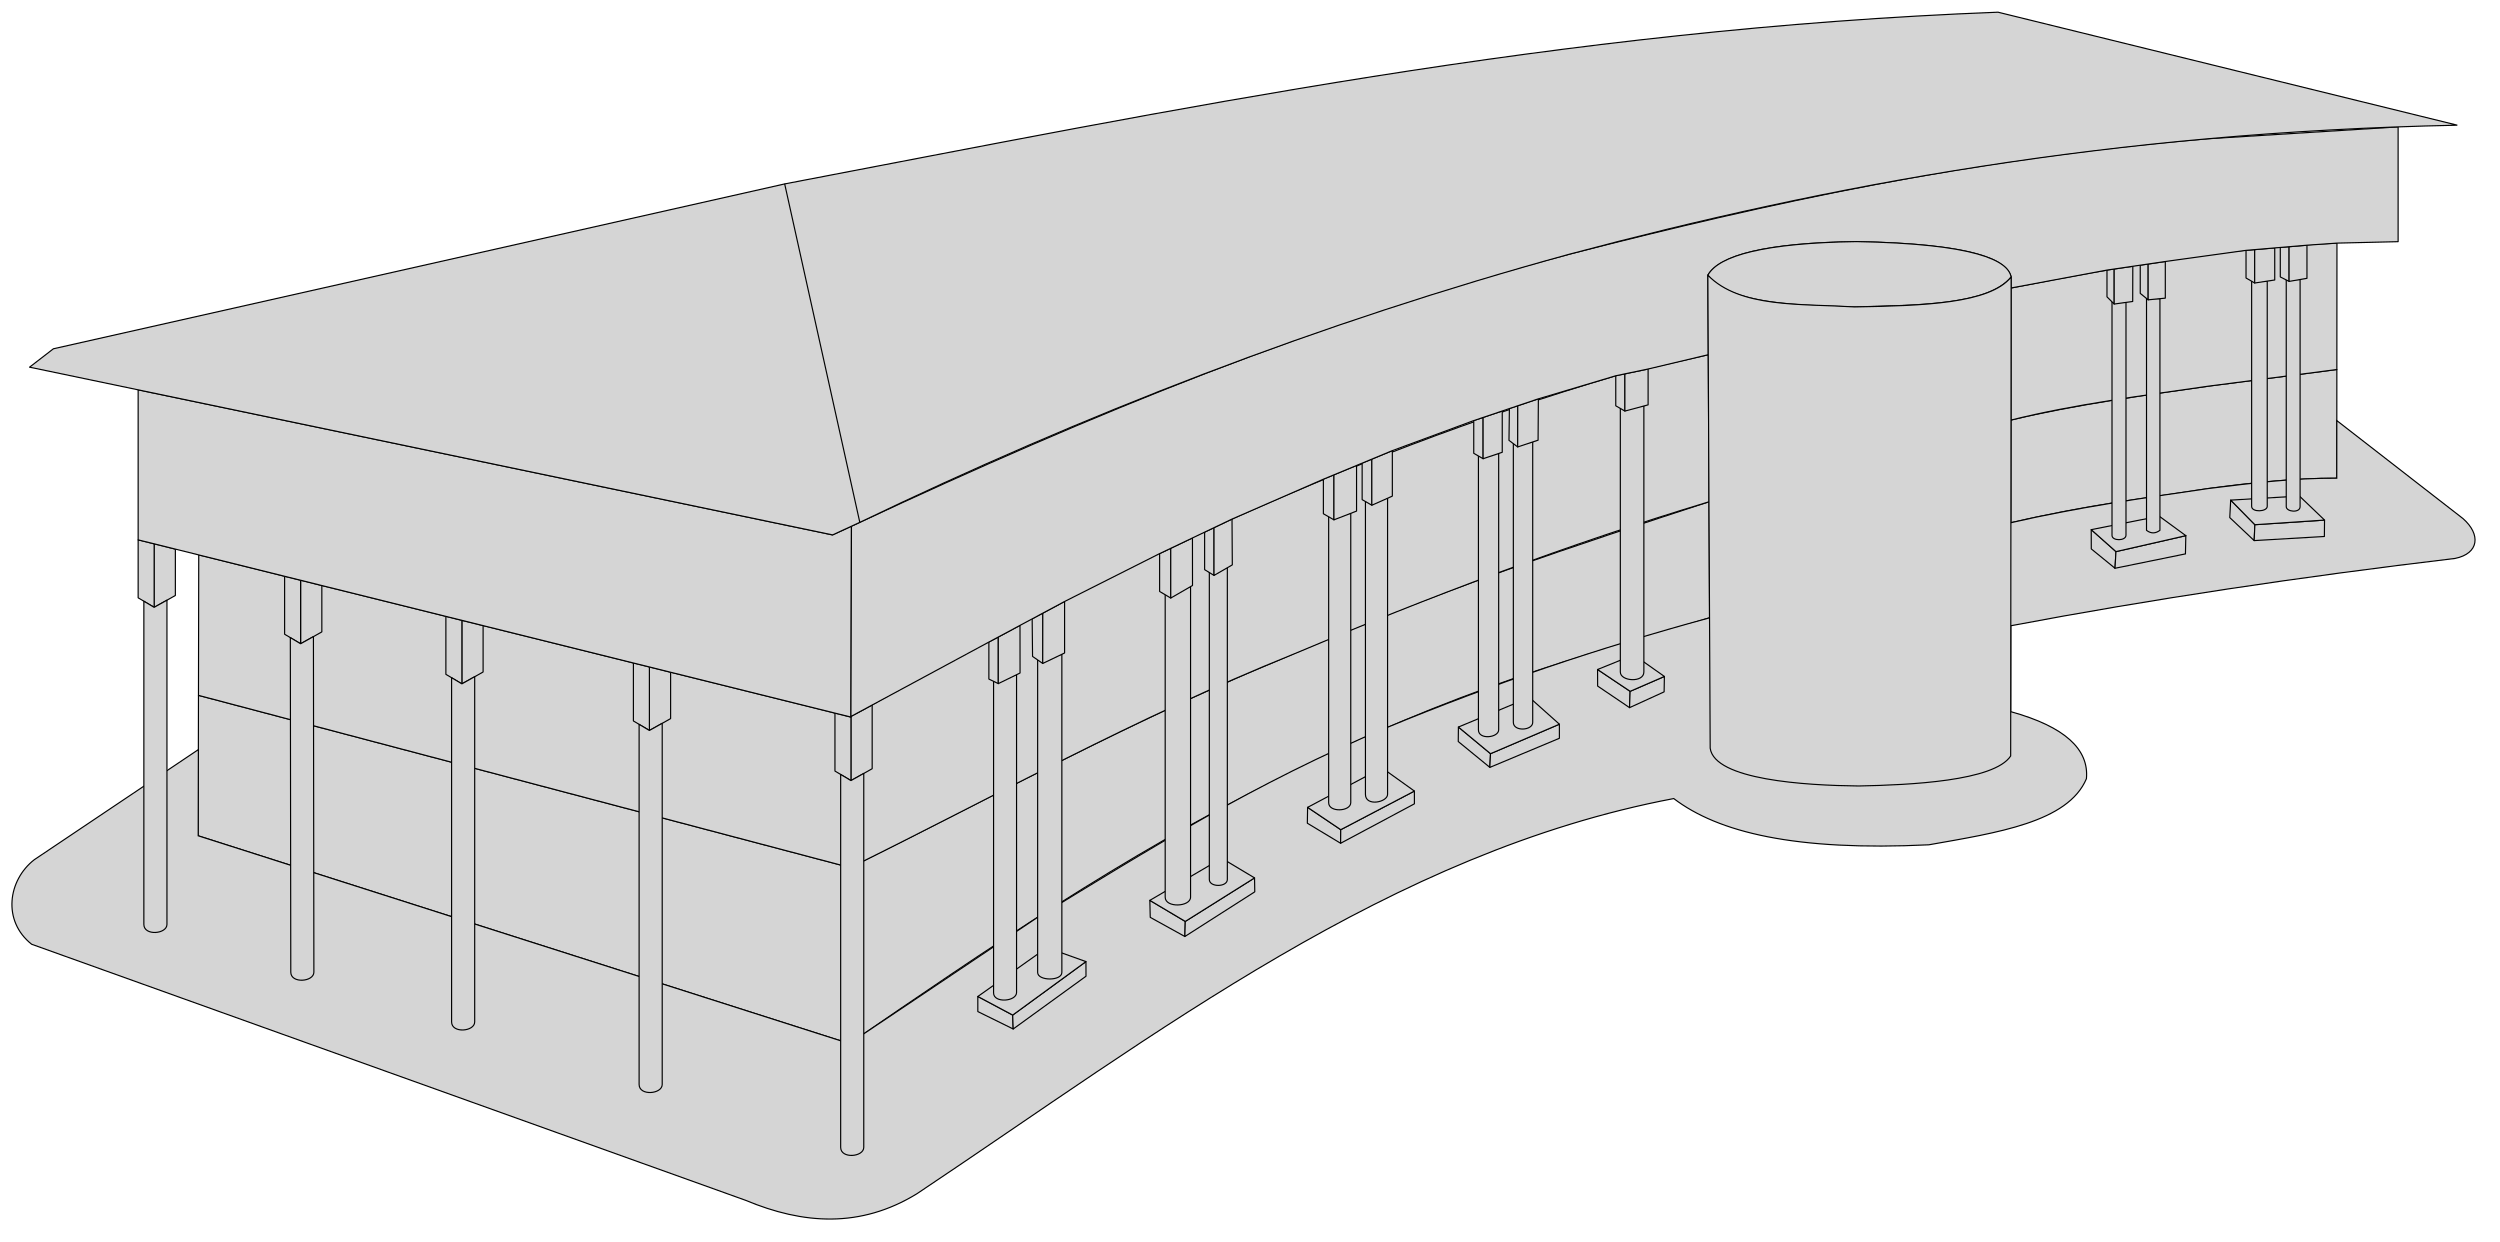 <?xml version="1.0" encoding="UTF-8" standalone="no"?>
<!-- Created with Inkscape (http://www.inkscape.org/) -->

<svg
   version="1.1"
   id="svg9"
   width="2141.333"
   height="1064"
   viewBox="0 0 2141.333 1064"
   xmlns="http://www.w3.org/2000/svg"
   xmlns:svg="http://www.w3.org/2000/svg">
  <defs
     id="defs13" />
  <g
     id="rdc"
     style="display:inline;opacity:1">
    <path
       style="fill:#d5d5d5;fill-opacity:1;stroke:#000000;stroke-width:1px;stroke-linecap:round;stroke-linejoin:round;stroke-opacity:1"
       d="m 169.992,595.598 -0.236,120.284 557.849,178.009 0.675,-150.762 z"
       id="path34412" />
    <path
       style="fill:#d5d5d5;fill-opacity:1;stroke:#000000;stroke-width:1px;stroke-linecap:round;stroke-linejoin:round;stroke-opacity:1"
       d="M 727.605,893.891 C 844.843,813.356 962.193,732.924 1095.295,666.918 1249.935,588.565 1353.2,562.88 1464.279,529.186 l -0.488,-99.401 c -113.853,37.337 -226.036,73.284 -371.562,136.967 -126.565,52.39 -243.534,116.484 -363.948,176.377 z"
       id="path34414" />
    <path
       style="fill:#d5d5d5;fill-opacity:1;stroke:#000000;stroke-width:1px;stroke-linecap:round;stroke-linejoin:round;stroke-opacity:1"
       d="m 1722.486,359.796 -0.084,87.931 c 70.353,-16.243 115.393,-20.756 169.092,-29.282 38.33,-5.2 75.541,-8.878 110.024,-8.854 l 0.078,-93.088 c -35.854,4.695 -72.492,9.426 -109.406,14.171 -56.755,8.156 -113.582,15.708 -169.704,29.122 z"
       id="path34982" />
    <path
       style="fill:#d5d5d5;fill-opacity:1;stroke:#000000;stroke-width:1px;stroke-linecap:butt;stroke-linejoin:miter;stroke-opacity:1"
       d="m 169.756,715.882 0.145,-73.821 -140.527,94.302 C 6.84,753.872 1.841,788.806 27.121,808.793 L 638.619,1028.097 c 49.327,20.628 98.324,24.035 146.689,-5.573 C 991.688,884.76 1191.408,729.927 1433.621,683.993 c 37.922,28.901 103.871,45.2 218.489,39.614 58.443,-10.344 119.188,-19.227 134.989,-56.634 2.26,-25.044 -18.158,-44.482 -64.851,-57.426 l 0.07,-73.559 c 120.374,-22.778 247.495,-41.854 380.542,-57.677 20.591,-4.173 22.269,-20.563 6.737,-34.168 l -108.038,-83.887 -0.041,49.335 c -36.815,-0.249 -73.414,4.319 -110.015,8.853 -56.81,8.23 -113.628,16.43 -169.101,29.283 l -258.124,81.459 c -95.36,25.901 -187.282,57.154 -275.777,93.742 -113.685,47.614 -205.938,105.56 -299.726,162.765 l -148.935,99.82 -12.236,8.378 z"
       id="path35587" />
  </g>
  <g
     id="et1"
     style="display:inline;opacity:1">
    <path
       style="fill:#d5d5d5;fill-opacity:1;stroke:#000000;stroke-width:1px;stroke-linecap:round;stroke-linejoin:round;stroke-opacity:1"
       d="m 170.229,475.314 -0.236,120.284 558.288,147.531 0.577,-128.923 z"
       id="path33561" />
    <path
       style="fill:#d5d5d5;fill-opacity:1;stroke:#000000;stroke-width:1px;stroke-linecap:round;stroke-linejoin:round;stroke-opacity:1"
       d="m 1463.791,429.784 c -120.691,36.465 -238.965,81.042 -355.791,130.483 -136.77,55.183 -254.424,121.185 -379.72,182.862 l 0.577,-128.923 C 929.146,497.686 1141.333,393.716 1383.954,321.848 l 79.218,-18.028 z"
       id="path33662" />
    <path
       style="fill:#d5d5d5;fill-opacity:1;stroke:#000000;stroke-width:1px;stroke-linecap:round;stroke-linejoin:round;stroke-opacity:1"
       d="m 1722.593,246.667 -0.107,113.129 c 54.492,-13.623 115.044,-21.178 169.705,-29.122 l 109.406,-14.171 0.091,-108.27 c -94.956,4.221 -189.255,20.732 -279.095,38.433 z"
       id="path34034" />
  </g>
  <g
     id="poto_L"
     style="display:inline;opacity:1">
    <path
       style="fill:#d5d5d5;fill-opacity:1;stroke:#000000;stroke-width:1px;stroke-linecap:round;stroke-linejoin:round;stroke-opacity:1"
       d="m 150.203,470.335 v 39.708 l -18.184,10.171 v -54.4 z"
       id="path2478" />
    <path
       style="fill:#d5d5d5;fill-opacity:1;stroke:#000000;stroke-width:1px;stroke-linecap:round;stroke-linejoin:round;stroke-opacity:1"
       d="m 118.325,462.409 v 49.638 l 13.694,8.167 v -54.4 z"
       id="path2480" />
    <path
       style="fill:#d5d5d5;fill-opacity:1;stroke:#000000;stroke-width:1px;stroke-linecap:round;stroke-linejoin:round;stroke-opacity:1"
       d="m 123.218,514.965 v 276.818 c 0,10.027 19.785,8.383 19.785,0 v -277.712 l -10.983,6.143 z"
       id="path2482" />
    <path
       style="fill:#d5d5d5;fill-opacity:1;stroke:#000000;stroke-width:1px;stroke-linecap:round;stroke-linejoin:round;stroke-opacity:1"
       d="m 275.662,501.528 v 39.708 l -18.184,10.171 v -54.4 z"
       id="path2478-3" />
    <path
       style="fill:#d5d5d5;fill-opacity:1;stroke:#000000;stroke-width:1px;stroke-linecap:round;stroke-linejoin:round;stroke-opacity:1"
       d="m 243.784,493.602 v 49.638 l 13.694,8.167 v -54.4 z"
       id="path2480-6" />
    <path
       style="fill:#d5d5d5;fill-opacity:1;stroke:#000000;stroke-width:1px;stroke-linecap:round;stroke-linejoin:round;stroke-opacity:1"
       d="m 248.676,546.158 0.392,286.524 c 0.014,10.027 19.796,8.383 19.785,0 l -0.392,-287.418 -10.983,6.143 z"
       id="path2482-7" />
    <path
       style="fill:#d5d5d5;fill-opacity:1;stroke:#000000;stroke-width:1px;stroke-linecap:round;stroke-linejoin:round;stroke-opacity:1"
       d="m 413.792,535.871 v 39.708 l -18.184,10.171 v -54.4 z"
       id="path2478-3-5" />
    <path
       style="fill:#d5d5d5;fill-opacity:1;stroke:#000000;stroke-width:1px;stroke-linecap:round;stroke-linejoin:round;stroke-opacity:1"
       d="m 381.914,527.945 v 49.638 l 13.694,8.167 v -54.4 z"
       id="path2480-6-3" />
    <path
       style="fill:#d5d5d5;fill-opacity:1;stroke:#000000;stroke-width:1px;stroke-linecap:round;stroke-linejoin:round;stroke-opacity:1"
       d="m 386.807,580.501 v 294.803 c 0,10.027 19.785,8.383 19.785,0 V 579.607 l -10.983,6.143 z"
       id="path2482-7-5" />
    <path
       style="fill:#d5d5d5;fill-opacity:1;stroke:#000000;stroke-width:1px;stroke-linecap:round;stroke-linejoin:round;stroke-opacity:1"
       d="m 574.403,575.804 v 39.708 l -18.184,10.171 v -54.4 z"
       id="path2478-3-5-6" />
    <path
       style="fill:#d5d5d5;fill-opacity:1;stroke:#000000;stroke-width:1px;stroke-linecap:round;stroke-linejoin:round;stroke-opacity:1"
       d="m 542.525,567.878 v 49.638 l 13.694,8.167 v -54.4 z"
       id="path2480-6-3-2" />
    <path
       style="fill:#d5d5d5;fill-opacity:1;stroke:#000000;stroke-width:1px;stroke-linecap:round;stroke-linejoin:round;stroke-opacity:1"
       d="m 547.418,620.434 v 308.435 c 0,10.027 19.785,8.383 19.785,0 V 619.54 l -10.983,6.143 z"
       id="path2482-7-5-9" />
    <path
       style="fill:#d5d5d5;fill-opacity:1;stroke:#000000;stroke-width:1px;stroke-linecap:round;stroke-linejoin:round;stroke-opacity:1"
       d="m 747.042,603.86 v 54.575 l -18.184,10.171 v -54.94 z"
       id="path2478-3-5-6-1" />
    <path
       style="fill:#d5d5d5;fill-opacity:1;stroke:#000000;stroke-width:1px;stroke-linecap:round;stroke-linejoin:round;stroke-opacity:1"
       d="m 715.164,610.801 v 49.638 l 13.694,8.167 v -54.4 z"
       id="path2480-6-3-2-2" />
    <path
       style="fill:#d5d5d5;fill-opacity:1;stroke:#000000;stroke-width:1px;stroke-linecap:round;stroke-linejoin:round;stroke-opacity:1"
       d="m 720.057,663.357 v 319.386 c 0,10.027 19.785,8.383 19.785,0 V 662.463 l -10.983,6.143 z"
       id="path2482-7-5-9-7" />
  </g>
  <g
     id="poto_l"
     style="display:inline;opacity:1">
    <path
       style="fill:#d5d5d5;fill-opacity:1;stroke:#000000;stroke-width:1px;stroke-linecap:round;stroke-linejoin:round;stroke-opacity:1"
       d="m 837.531,853.531 29.878,15.905 0.423,11.933 -30.293,-14.933 z"
       id="path17092" />
    <path
       style="fill:#d5d5d5;fill-opacity:1;stroke:#000000;stroke-width:1px;stroke-linecap:round;stroke-linejoin:round;stroke-opacity:1"
       d="m 867.409,869.437 62.737,-45.801 0.045,12.532 -62.359,45.201 z"
       id="path17193" />
    <path
       style="fill:#d5d5d5;fill-opacity:1;stroke:#000000;stroke-width:1px;stroke-linecap:round;stroke-linejoin:round;stroke-opacity:1"
       d="m 837.531,853.531 29.878,15.905 62.737,-45.801 -33.475,-11.973 z"
       id="path17636" />
    <path
       style="fill:#d5d5d5;fill-opacity:1;stroke:#000000;stroke-width:1px;stroke-linecap:butt;stroke-linejoin:miter;stroke-opacity:1"
       d="m 870.714,577.909 v 272.198 c 0,7.774 -19.682,9.364 -19.682,0.375 V 583.597 Z"
       id="path25117" />
    <path
       style="fill:#d5d5d5;fill-opacity:1;stroke:#000000;stroke-width:1px;stroke-linecap:round;stroke-linejoin:round;stroke-opacity:1"
       d="m 984.864,771.195 0.359,14.553 29.654,16.401 0.345,-12.926 z"
       id="path18329" />
    <path
       style="fill:#d5d5d5;fill-opacity:1;stroke:#000000;stroke-width:1px;stroke-linecap:round;stroke-linejoin:round;stroke-opacity:1"
       d="m 1015.222,789.222 59.336,-37.266 c 0.07,3.022 0.133,6.312 0.195,11.924 l -59.877,38.268 z"
       id="path18331" />
    <path
       style="fill:#d5d5d5;fill-opacity:1;stroke:#000000;stroke-width:1px;stroke-linecap:round;stroke-linejoin:round;stroke-opacity:1"
       d="m 984.864,771.195 30.358,18.028 59.336,-37.266 -28.067,-16.822 z"
       id="path18641" />
    <path
       style="fill:#d5d5d5;fill-opacity:1;stroke:#000000;stroke-width:1px;stroke-linecap:round;stroke-linejoin:round;stroke-opacity:1"
       d="m 1119.778,705.113 0.228,-13.585 28.385,19.124 -0.112,11.635 z"
       id="path18898" />
    <path
       style="fill:#d5d5d5;fill-opacity:1;stroke:#000000;stroke-width:1px;stroke-linecap:round;stroke-linejoin:round;stroke-opacity:1"
       d="m 1148.391,710.652 63.082,-33.085 0.01,10.935 -63.203,33.785 z"
       id="path18999" />
    <path
       style="fill:#d5d5d5;fill-opacity:1;stroke:#000000;stroke-width:1px;stroke-linecap:round;stroke-linejoin:round;stroke-opacity:1"
       d="m 1120.006,691.528 28.385,19.124 63.082,-33.085 -27.755,-19.851 z"
       id="path19067" />
    <path
       style="fill:#d5d5d5;fill-opacity:1;stroke:#000000;stroke-width:1px;stroke-linecap:round;stroke-linejoin:round;stroke-opacity:1"
       d="m 1249.169,622.738 27.505,22.816 -0.58,11.742 -27.058,-22.129 z"
       id="path19225" />
    <path
       style="fill:#d5d5d5;fill-opacity:1;stroke:#000000;stroke-width:1px;stroke-linecap:round;stroke-linejoin:round;stroke-opacity:1"
       d="m 1276.674,645.553 58.995,-25.256 v 12.061 l -59.572,24.937 z"
       id="path19227" />
    <path
       style="fill:#d5d5d5;fill-opacity:1;stroke:#000000;stroke-width:1px;stroke-linecap:round;stroke-linejoin:round;stroke-opacity:1"
       d="m 1249.169,622.738 27.505,22.816 58.995,-25.256 -25.672,-22.898 z"
       id="path19575" />
    <path
       style="fill:#d5d5d5;fill-opacity:1;stroke:#000000;stroke-width:1px;stroke-linecap:round;stroke-linejoin:round;stroke-opacity:1"
       d="m 1368.367,573.449 0.059,14.189 27.331,18.482 0.502,-13.983 z"
       id="path19961" />
    <path
       style="fill:#d5d5d5;fill-opacity:1;stroke:#000000;stroke-width:1px;stroke-linecap:round;stroke-linejoin:round;stroke-opacity:1"
       d="m 1396.258,592.137 29.338,-12.738 -0.232,13.196 -29.608,13.525 z"
       id="path19963" />
    <path
       style="fill:#d5d5d5;fill-opacity:1;stroke:#000000;stroke-width:1px;stroke-linecap:round;stroke-linejoin:round;stroke-opacity:1"
       d="m 1368.367,573.449 27.891,18.689 29.338,-12.738 -26.254,-18.506 z"
       id="path19965" />
    <path
       style="fill:#d5d5d5;fill-opacity:1;stroke:#000000;stroke-width:1px;stroke-linecap:round;stroke-linejoin:round;stroke-opacity:1"
       d="m 1791.202,453.662 0.049,16.506 20.318,16.569 0.83,-14.267 z"
       id="path20761" />
    <path
       style="fill:#d5d5d5;fill-opacity:1;stroke:#000000;stroke-width:1px;stroke-linecap:butt;stroke-linejoin:miter;stroke-opacity:1"
       d="m 1812.399,472.471 -0.83,14.267 60.331,-12.313 0.331,-15.614 z"
       id="path20829" />
    <path
       style="fill:#d5d5d5;fill-opacity:1;stroke:#000000;stroke-width:1px;stroke-linecap:round;stroke-linejoin:round;stroke-opacity:1"
       d="m 1791.202,453.662 21.197,18.808 59.833,-13.659 -22.795,-16.676 z"
       id="path20831" />
    <path
       style="fill:#d5d5d5;fill-opacity:1;stroke:#000000;stroke-width:1px;stroke-linecap:round;stroke-linejoin:round;stroke-opacity:1"
       d="m 1910.654,428.365 20.725,21.062 -0.608,13.613 -20.902,-19.699 z"
       id="path21079" />
    <path
       style="fill:#d5d5d5;fill-opacity:1;stroke:#000000;stroke-width:1px;stroke-linecap:round;stroke-linejoin:round;stroke-opacity:1"
       d="m 1931.38,449.427 59.663,-3.967 -0.137,14.06 -60.134,3.52 z"
       id="path21081" />
    <path
       style="fill:#d5d5d5;fill-opacity:1;stroke:#000000;stroke-width:1px;stroke-linecap:round;stroke-linejoin:round;stroke-opacity:1"
       d="m 1910.654,428.365 20.725,21.062 59.663,-3.967 -21.489,-20.578 z"
       id="path21083" />
    <path
       style="fill:#d5d5d5;fill-opacity:1;stroke:#000000;stroke-width:1px;stroke-linecap:round;stroke-linejoin:round;stroke-opacity:1"
       d="m 847,549.951 v 31.7 l 8.063,3.891 v -39.915 z"
       id="path21232" />
    <path
       style="fill:#d5d5d5;fill-opacity:1;stroke:#000000;stroke-width:1px;stroke-linecap:round;stroke-linejoin:round;stroke-opacity:1"
       d="m 855.063,545.628 v 39.915 l 18.645,-9.094 -0.054,-40.789 z"
       id="path21234" />
    <path
       style="fill:#d5d5d5;fill-opacity:1;stroke:#000000;stroke-width:1px;stroke-linecap:round;stroke-linejoin:round;stroke-opacity:1"
       d="m 1928.6,240.896 v 192.799 c 0,5.387 13.362,4.75 13.362,0 V 240.787 Z"
       id="path29652" />
    <path
       style="fill:#d5d5d5;fill-opacity:1;stroke:#000000;stroke-width:1px;stroke-linecap:round;stroke-linejoin:round;stroke-opacity:1"
       d="m 1923.795,214.438 v 23.684 l 7.424,4.286 v -28.598 z"
       id="path23810" />
    <path
       style="fill:#d5d5d5;fill-opacity:1;stroke:#000000;stroke-width:1px;stroke-linecap:round;stroke-linejoin:round;stroke-opacity:1"
       d="M 1958.244,239.798 V 433.942 c 0,4.567 11.863,5.708 11.863,0 V 239.405 Z"
       id="path29654" />
    <path
       style="fill:#d5d5d5;fill-opacity:1;stroke:#000000;stroke-width:1px;stroke-linecap:round;stroke-linejoin:round;stroke-opacity:1"
       d="m 1931.219,242.408 17.172,-2.592 v -27.457 l -17.172,1.451 z"
       id="path23812" />
    <path
       style="fill:#d5d5d5;fill-opacity:1;stroke:#000000;stroke-width:1px;stroke-linecap:round;stroke-linejoin:round;stroke-opacity:1"
       d="m 1953.141,211.958 v 25.242 l 7.536,3.836 v -29.715 z"
       id="path24360" />
    <path
       style="fill:#d5d5d5;fill-opacity:1;stroke:#000000;stroke-width:1px;stroke-linecap:round;stroke-linejoin:round;stroke-opacity:1"
       d="m 1960.677,241.036 15.311,-2.648 v -28.361 l -15.311,1.294 z"
       id="path24362" />
    <path
       style="fill:#d5d5d5;fill-opacity:1;stroke:#000000;stroke-width:1px;stroke-linecap:butt;stroke-linejoin:miter;stroke-opacity:1"
       d="m 888.776,565.269 1e-5,267.66 c 0,7.406 20.738,7.522 20.738,0 V 560.429 l -20.738,4.84"
       id="path25536" />
    <path
       style="fill:#d5d5d5;fill-opacity:1;stroke:#000000;stroke-width:1px;stroke-linecap:round;stroke-linejoin:round;stroke-opacity:1"
       d="m 884.084,530.067 0.335,32.196 8.715,6.013 0.06,-43.094 z"
       id="path21487" />
    <path
       style="fill:#d5d5d5;fill-opacity:1;stroke:#000000;stroke-width:1px;stroke-linecap:round;stroke-linejoin:round;stroke-opacity:1"
       d="m 893.194,525.181 -0.06,43.094 18.723,-8.969 v -44.123 z"
       id="path21845" />
    <path
       style="fill:#d5d5d5;fill-opacity:1;stroke:#000000;stroke-width:1px;stroke-linecap:round;stroke-linejoin:round;stroke-opacity:1"
       d="m 998.022,509.427 v 259.027 c 0,9.416 21.73,8.37 21.73,0 V 502.455 Z"
       id="path26221" />
    <path
       style="fill:#d5d5d5;fill-opacity:1;stroke:#000000;stroke-width:1px;stroke-linecap:round;stroke-linejoin:round;stroke-opacity:1"
       d="m 993.252,474.177 v 32.43 l 9.541,5.639 v -42.62 z"
       id="path21994" />
    <path
       style="fill:#d5d5d5;fill-opacity:1;stroke:#000000;stroke-width:1px;stroke-linecap:round;stroke-linejoin:round;stroke-opacity:1"
       d="m 1002.792,469.627 v 42.62 l 18.628,-10.755 -0.053,-40.725 z"
       id="path21996" />
    <path
       style="fill:#d5d5d5;fill-opacity:1;stroke:#000000;stroke-width:1px;stroke-linecap:round;stroke-linejoin:round;stroke-opacity:1"
       d="m 1035.827,490.401 -10e-5,262.893 c 0,6.883 15.429,6.672 15.429,0 V 486.289 Z"
       id="path26682" />
    <path
       style="fill:#d5d5d5;fill-opacity:1;stroke:#000000;stroke-width:1px;stroke-linecap:round;stroke-linejoin:round;stroke-opacity:1"
       d="m 1031.801,455.791 v 32.139 l 8.053,4.943 V 451.95 Z"
       id="path22154" />
    <path
       style="fill:#d5d5d5;fill-opacity:1;stroke:#000000;stroke-width:1px;stroke-linecap:round;stroke-linejoin:round;stroke-opacity:1"
       d="m 1039.853,492.872 15.661,-9.042 -0.252,-39.231 -15.409,7.35 z"
       id="path22156" />
    <path
       style="fill:#d5d5d5;fill-opacity:1;stroke:#000000;stroke-width:1px;stroke-linecap:round;stroke-linejoin:round;stroke-opacity:1"
       d="m 1138.04,442.651 v 244.894 c 0,8.587 18.93,7.669 18.93,-0.078 V 439.678 Z"
       id="path27079" />
    <path
       style="fill:#d5d5d5;fill-opacity:1;stroke:#000000;stroke-width:1px;stroke-linecap:round;stroke-linejoin:round;stroke-opacity:1"
       d="m 1169.543,429.588 v 250.819 c 0,10.689 18.958,6.803 18.958,0 V 426.758 Z"
       id="path27081" />
    <path
       style="fill:#d5d5d5;fill-opacity:1;stroke:#000000;stroke-width:1px;stroke-linecap:round;stroke-linejoin:round;stroke-opacity:1"
       d="m 1133.516,410.446 v 29.593 l 9.048,5.224 v -38.565 z"
       id="path22476" />
    <path
       style="fill:#d5d5d5;fill-opacity:1;stroke:#000000;stroke-width:1px;stroke-linecap:round;stroke-linejoin:round;stroke-opacity:1"
       d="m 1142.564,445.263 19.37,-7.509 v -39.082 l -19.37,8.025 z"
       id="path22478" />
    <path
       style="fill:#d5d5d5;fill-opacity:1;stroke:#000000;stroke-width:1px;stroke-linecap:round;stroke-linejoin:round;stroke-opacity:1"
       d="m 1166.718,396.69 v 31.266 l 8.306,4.795 v -39.502 z"
       id="path22627" />
    <path
       style="fill:#d5d5d5;fill-opacity:1;stroke:#000000;stroke-width:1px;stroke-linecap:round;stroke-linejoin:round;stroke-opacity:1"
       d="m 1175.024,393.249 v 39.502 l 17.558,-7.808 v -38.956 z"
       id="path22629" />
    <path
       style="fill:#d5d5d5;fill-opacity:1;stroke:#000000;stroke-width:1px;stroke-linecap:butt;stroke-linejoin:miter;stroke-opacity:1"
       d="m 1266.321,390.59 v 234.526 c 0,8.868 17.341,6.781 17.341,0 V 388.423 Z"
       id="path27804" />
    <path
       style="fill:#d5d5d5;fill-opacity:1;stroke:#000000;stroke-width:1px;stroke-linecap:round;stroke-linejoin:round;stroke-opacity:1"
       d="m 1262.313,360.243 v 28.032 l 8.016,4.628 v -35.361 z"
       id="path22968" />
    <path
       style="fill:#d5d5d5;fill-opacity:1;stroke:#000000;stroke-width:1px;stroke-linecap:round;stroke-linejoin:round;stroke-opacity:1"
       d="m 1270.328,392.903 16.39,-5.507 v -35.378 l -16.39,5.524 z"
       id="path22970" />
    <path
       style="fill:#d5d5d5;fill-opacity:1;stroke:#000000;stroke-width:1px;stroke-linecap:butt;stroke-linejoin:miter;stroke-opacity:1"
       d="m 1296.221,379.999 v 238.663 c 0,8.239 16.595,7.143 16.595,0.089 V 378.557 Z"
       id="path27806" />
    <path
       style="fill:#d5d5d5;fill-opacity:1;stroke:#000000;stroke-width:1px;stroke-linecap:round;stroke-linejoin:round;stroke-opacity:1"
       d="m 1292.844,349.954 -0.351,27.229 7.455,5.633 0.064,-35.278 z"
       id="path23081" />
    <path
       style="fill:#d5d5d5;fill-opacity:1;stroke:#000000;stroke-width:1px;stroke-linecap:round;stroke-linejoin:round;stroke-opacity:1"
       d="m 1299.948,382.815 17.473,-5.782 0.238,-35.407 -17.646,5.911 z"
       id="path23083" />
    <path
       style="fill:#d5d5d5;fill-opacity:1;stroke:#000000;stroke-width:1px;stroke-linecap:butt;stroke-linejoin:miter;stroke-opacity:1"
       d="m 1387.863,349.842 v 225.759 c 0,8.081 20.165,9.381 20.165,0 V 347.743 Z"
       id="path28414" />
    <path
       style="fill:#d5d5d5;fill-opacity:1;stroke:#000000;stroke-width:1px;stroke-linecap:round;stroke-linejoin:round;stroke-opacity:1"
       d="m 1383.954,321.848 v 25.736 l 7.819,4.514 v -31.884 z"
       id="path23346" />
    <path
       style="fill:#d5d5d5;fill-opacity:1;stroke:#000000;stroke-width:1px;stroke-linecap:round;stroke-linejoin:round;stroke-opacity:1"
       d="m 1391.772,352.099 19.883,-5.328 v -30.712 l -19.883,4.155 z"
       id="path23348" />
    <path
       style="fill:#d5d5d5;fill-opacity:1;stroke:#000000;stroke-width:1px;stroke-linecap:round;stroke-linejoin:round;stroke-opacity:1"
       d="m 1809.004,258.565 v 200.022 c 0,4.951 11.977,4.876 11.977,-0.197 V 259.027 Z"
       id="path28794" />
    <path
       style="fill:#d5d5d5;fill-opacity:1;stroke:#000000;stroke-width:1px;stroke-linecap:round;stroke-linejoin:round;stroke-opacity:1"
       d="m 1804.698,231.332 v 22.928 l 6.171,6.171 v -30.006 z"
       id="path23497" />
    <path
       style="fill:#d5d5d5;fill-opacity:1;stroke:#000000;stroke-width:1px;stroke-linecap:round;stroke-linejoin:round;stroke-opacity:1"
       d="m 1810.869,260.431 15.859,-2.201 0.09,-30.149 -15.95,2.344 z"
       id="path23499" />
    <path
       style="fill:#d5d5d5;fill-opacity:1;stroke:#000000;stroke-width:1px;stroke-linecap:round;stroke-linejoin:round;stroke-opacity:1"
       d="m 1838.562,255.664 v 198.581 c 4.223,3.231 7.97,2.557 11.488,0 V 255.825 Z"
       id="path28796" />
    <path
       style="fill:#d5d5d5;fill-opacity:1;stroke:#000000;stroke-width:1px;stroke-linecap:round;stroke-linejoin:round;stroke-opacity:1"
       d="m 1833.189,227.145 v 24.135 l 6.78,5.532 v -30.664 z"
       id="path23648" />
    <path
       style="fill:#d5d5d5;fill-opacity:1;stroke:#000000;stroke-width:1px;stroke-linecap:round;stroke-linejoin:round;stroke-opacity:1"
       d="m 1839.969,256.812 14.683,-1.437 v -31.384 l -14.683,2.158 z"
       id="path23652" />
  </g>
  <g
     id="et2"
     style="display:inline">
    <path
       style="fill:#d5d5d5;fill-opacity:1;stroke:#000000;stroke-width:1px;stroke-linecap:round;stroke-linejoin:round;stroke-opacity:1"
       d="M 118.325,462.409 V 333.924 l 594.789,124.248 16.184,-7.466 -0.439,163.499 -13.694,-3.405 -140.761,-34.997 -31.878,-7.926 -128.732,-32.007 -31.878,-7.926 -106.252,-26.418 -31.878,-7.926 -73.555,-18.288 -20.026,-4.979 z"
       id="path4789" />
    <path
       style="display:inline;fill:#d5d5d5;fill-opacity:1;stroke:#000000;stroke-width:1px;stroke-linecap:round;stroke-linejoin:round;stroke-opacity:1"
       d="m 2054.068,108.673 v 98.319 l -52.38,1.241 -25.439,1.771 -52.454,4.433 -69.119,9.549 -49.979,7.345 -82.104,15.335 0.01,-9.39 c -4.36,-16.386 -36.81,-28.346 -132.488,-30.344 -77.247,1.138 -116.959,11.395 -127.277,28.795 l 0.335,68.093 -51.192,12.171 -28.026,5.857 -67.216,20.053 -54.425,18.342 -70.018,25.85 -58.779,24.353 -78.254,34.154 -62.011,29.577 -81.667,41.143 -64.584,34.631 -99.957,53.909 -18.183,9.806 0.438,-162.959 7.149,-3.298 c 194.682,-90.808 394.063,-173.349 608.273,-229.811 168.724,-43.227 343.267,-81.925 545.959,-98.708 z"
       id="path9213" />
  </g>
  <g
     id="toit"
     style="display:inline">
    <path
       style="fill:#d5d5d5;fill-opacity:1;stroke:#000000;stroke-width:1px;stroke-linecap:butt;stroke-linejoin:miter;stroke-opacity:1"
       d="M 672.101,157.536 C 1006.321,93.759 1336.321,24.885 1711.385,10.445 l 393.375,96.782 c -295.935,6.143 -537.852,51.159 -760.041,110.371 -216.235,59.339 -417.345,138.052 -608.273,229.811"
       id="path4564" />
    <path
       style="fill:#d5d5d5;fill-opacity:1;stroke:#000000;stroke-width:1px;stroke-linecap:round;stroke-linejoin:round;stroke-opacity:1"
       d="M 736.447,447.409 672.101,157.536 45.735,298.74 25.318,314.495 713.114,458.173 Z"
       id="path4786" />
  </g>
  <g
     id="cylindre"
     style="display:inline">
    <path
       style="fill:#d5d5d5;fill-opacity:1;stroke:#000000;stroke-width:1px;stroke-linecap:round;stroke-linejoin:round;stroke-opacity:1"
       d="m 1462.837,235.727 c 9.267,-16.962 48.981,-27.606 127.277,-28.795 102.021,1.855 129.922,16.268 132.488,30.344 -20.134,24.604 -83.038,24.054 -133.979,25.62 -51.116,-1.57 -105.676,-2.095 -125.786,-27.17 z"
       id="path5191" />
    <path
       style="fill:#d5d5d5;fill-opacity:1;stroke:#000000;stroke-width:1px;stroke-linecap:round;stroke-linejoin:round;stroke-opacity:1"
       d="m 1722.603,237.277 -0.391,410.257 c -14.143,21.494 -86.223,24.819 -130.138,25.69 -46.133,-0.457 -123.51,-5.242 -127.247,-32.37 l -1.99,-405.126 c 27.501,28.161 79.191,24.292 125.786,27.17 58.508,-1.056 115.786,-2.778 133.979,-25.62"
       id="path6309" />
  </g>
</svg>

